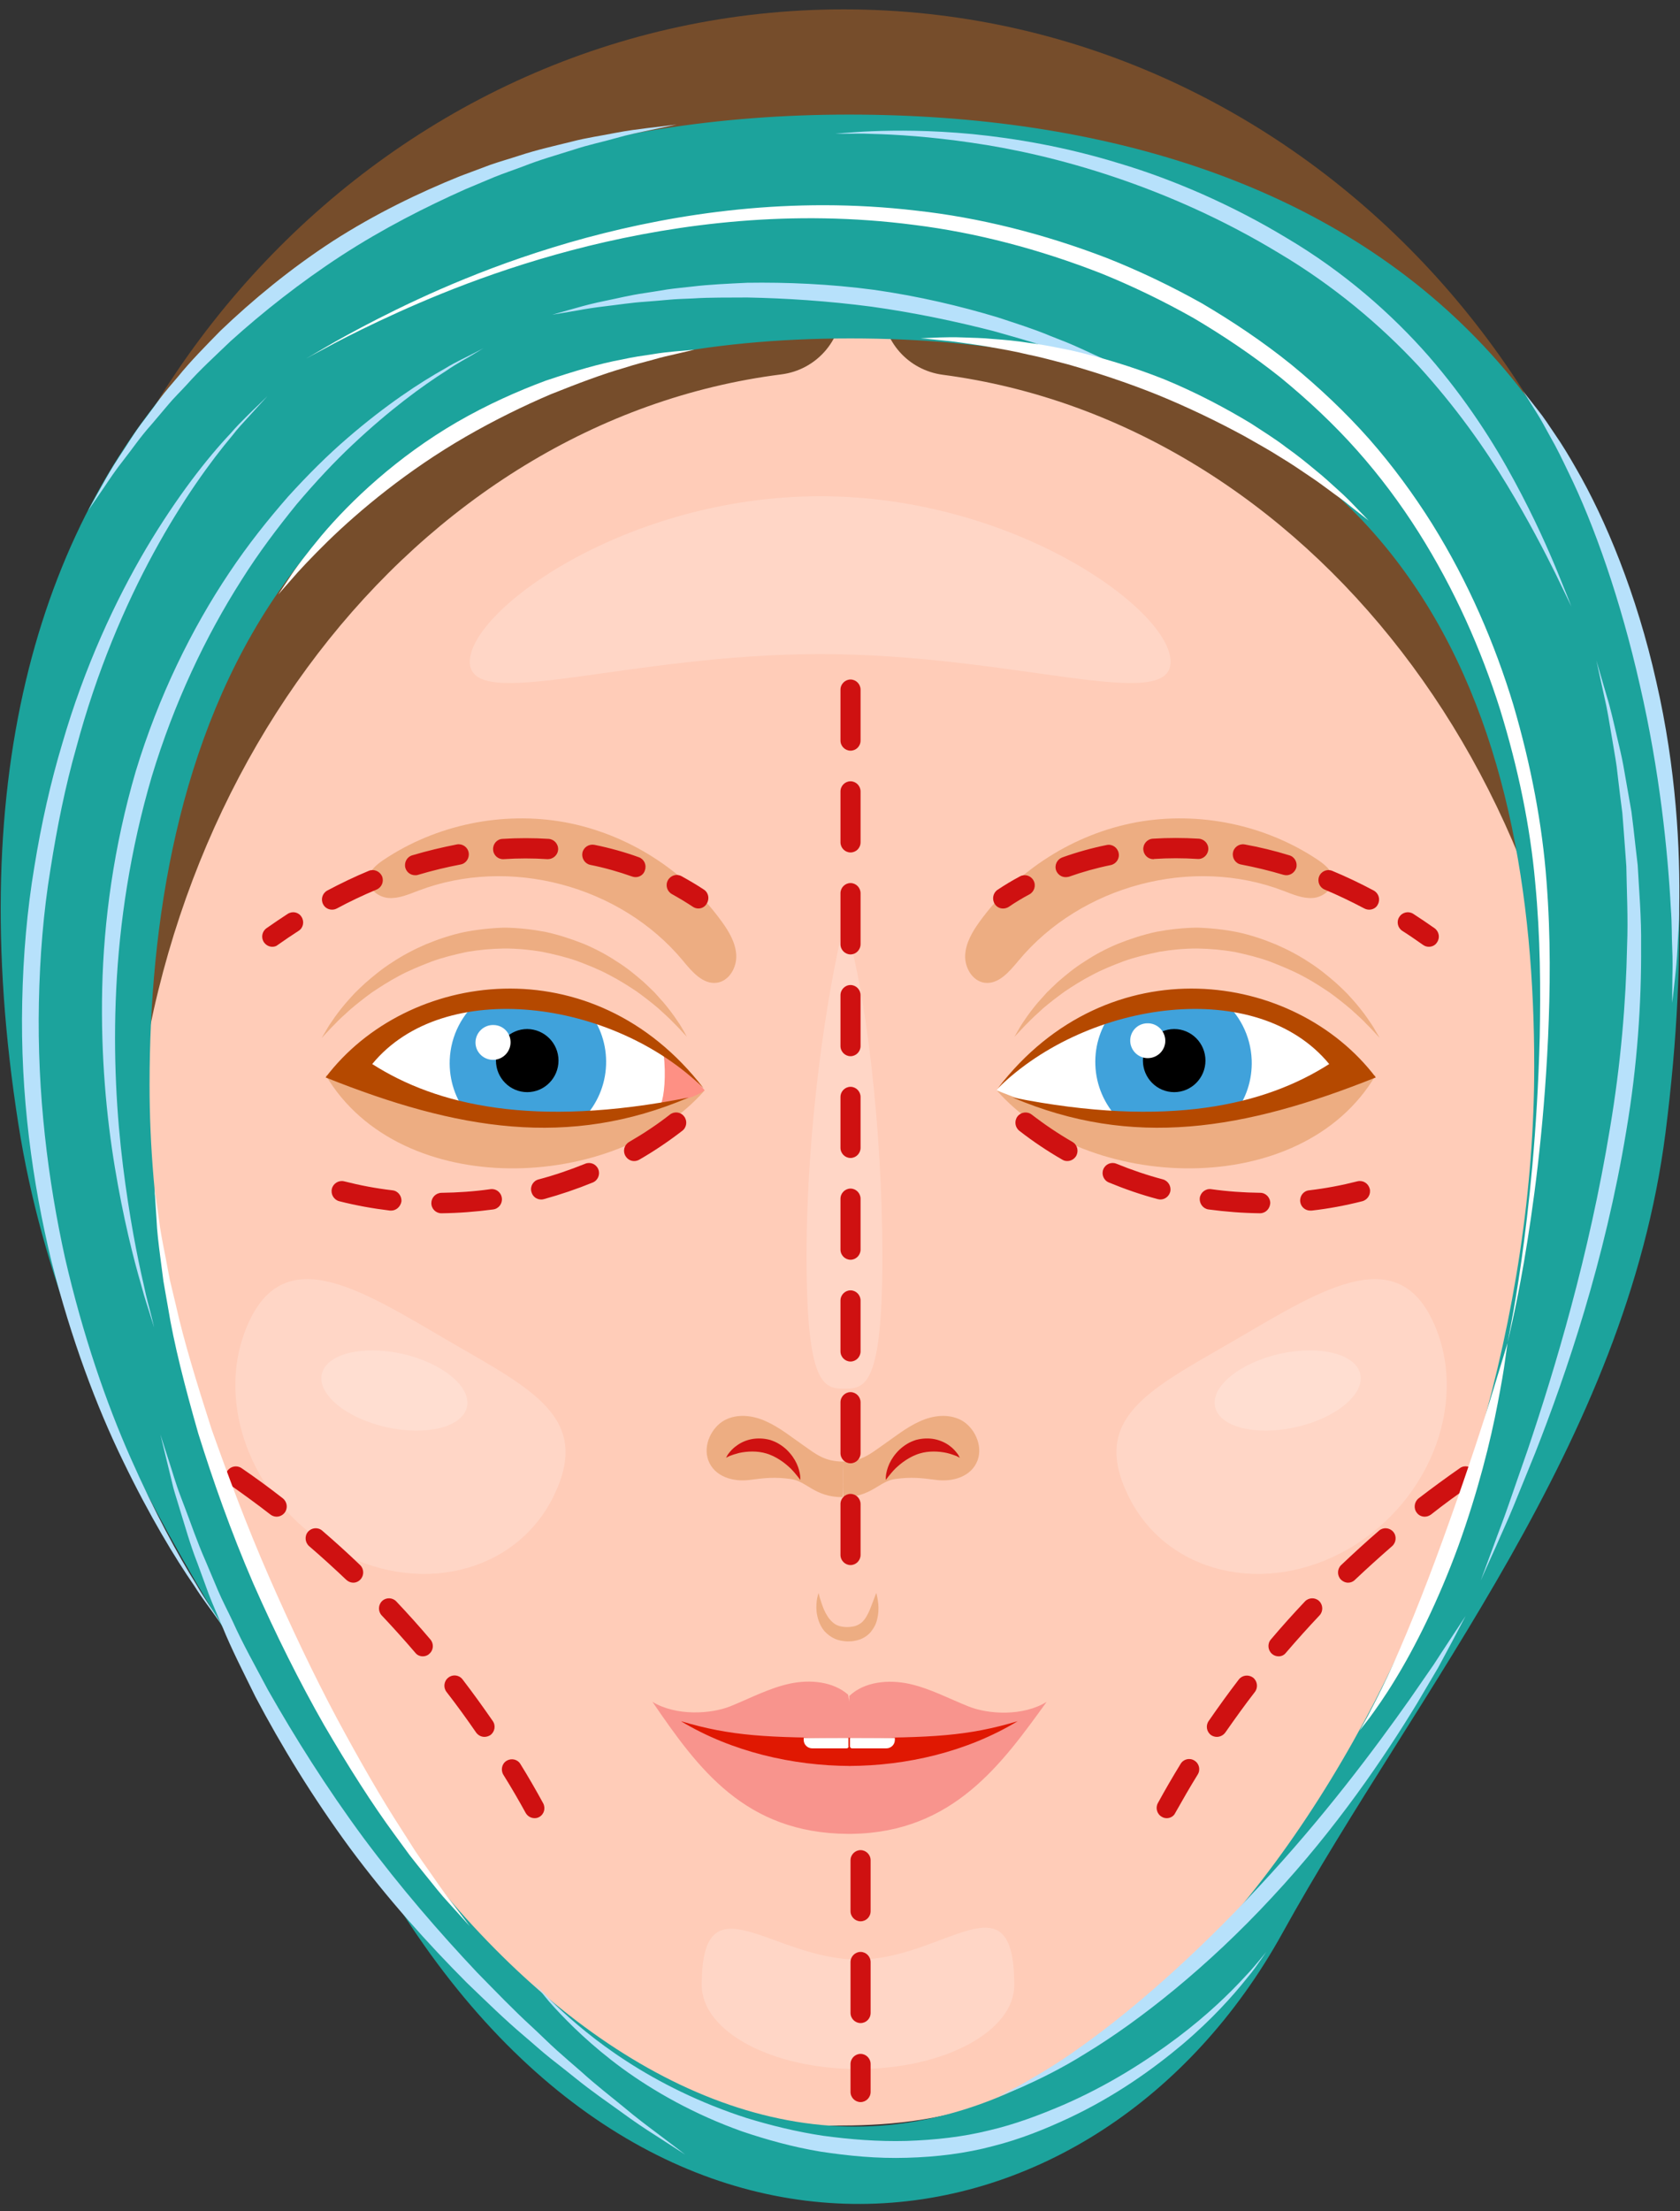<svg width="130" height="171" viewBox="0 0 130 171" fill="none" xmlns="http://www.w3.org/2000/svg">
<rect x="0" y="0" width="130" height="171" fill="#333333" stroke="none"/>
<g clip-path="url(#clip0_908_158533)">
<path d="M120.905 76.764C120.905 98.363 114.82 121.264 104.379 138.306C101.828 142.463 98.25 146.147 95.258 149.387C82.076 163.544 71.914 164.373 64.509 164.373C58.101 164.373 50.623 164.728 34.507 149.964C30.929 146.694 27.264 142.374 24.477 137.759C14.154 120.761 8.098 98.2 8.098 76.764C8.098 34.128 33.349 11.523 64.509 11.523C95.654 11.523 120.905 34.128 120.905 76.764Z" fill="#FFCCB8"/>
<path opacity="0.2" d="M42.851 115.673C39.918 121.694 32.278 123.514 25.782 119.756C19.301 115.984 16.427 108.04 19.36 102.018C22.292 95.997 28.26 99.947 34.756 103.72C41.238 107.477 45.783 109.652 42.851 115.673Z" fill="white"/>
<path opacity="0.2" d="M36.135 108.793C35.783 110.361 32.997 111.057 29.888 110.361C26.794 109.666 24.565 107.832 24.902 106.263C25.254 104.695 28.04 104 31.149 104.695C34.243 105.405 36.472 107.24 36.135 108.793Z" fill="white"/>
<path d="M74.949 131.96C73.424 131.354 71.972 130.57 70.374 130.215C68.761 129.86 66.899 130.037 65.74 131.132H65.726C65.696 131.102 65.74 131.383 65.711 131.354C65.711 131.443 65.711 131.517 65.711 131.591C65.682 131.413 65.667 131.236 65.623 131.043C64.45 130.022 62.661 129.86 61.092 130.2C59.479 130.555 58.027 131.339 56.517 131.946C55.007 132.552 52.323 132.715 50.49 131.605C54.01 136.754 57.646 141.769 65.623 141.813C65.652 141.813 65.667 141.813 65.696 141.813C65.726 141.813 65.74 141.813 65.77 141.813C65.814 141.813 65.858 141.813 65.916 141.813C73.791 141.695 77.559 136.339 80.99 131.605C79.143 132.744 76.46 132.567 74.949 131.96Z" fill="#F8948D"/>
<path d="M52.69 133.1C56.561 134.254 59.391 134.387 65.784 134.387V136.561C61.37 136.547 56.649 135.481 52.69 133.1Z" fill="#E01802"/>
<path d="M65.505 135.2H62.851C62.485 135.2 62.191 134.905 62.191 134.549V134.387H65.652V135.038C65.681 135.126 65.608 135.2 65.505 135.2Z" fill="white"/>
<path d="M78.747 133.1C74.876 134.254 72.119 134.387 65.711 134.387V136.561C70.139 136.547 74.802 135.481 78.747 133.1Z" fill="#E01802"/>
<path d="M65.931 135.2H68.585C68.951 135.2 69.245 134.905 69.245 134.549V134.387H65.769V135.038C65.769 135.126 65.843 135.2 65.931 135.2Z" fill="white"/>
<path d="M54.802 112.905C54.391 111.751 55.066 110.376 56.063 109.828C57.06 109.296 58.263 109.444 59.289 109.917C60.316 110.376 61.225 111.115 62.163 111.766C63.102 112.417 63.776 113.024 65.257 113.024C65.184 113.941 65.272 114.858 65.198 115.775C63.028 115.775 62.427 114.533 61.181 114.37C59.949 114.207 59.23 114.281 57.999 114.444C56.752 114.607 55.271 114.207 54.802 112.905Z" fill="#EDAD82"/>
<path d="M56.181 112.727C56.181 112.727 56.195 112.698 56.225 112.653C56.254 112.609 56.283 112.52 56.357 112.431C56.489 112.254 56.694 112.002 57.002 111.795C57.295 111.573 57.691 111.381 58.146 111.292C58.6 111.204 59.099 111.218 59.597 111.351C59.817 111.425 60.081 111.529 60.286 111.662C60.506 111.795 60.697 111.943 60.873 112.106C61.225 112.446 61.489 112.831 61.65 113.186C61.812 113.541 61.885 113.866 61.914 114.088C61.929 114.192 61.929 114.295 61.929 114.355C61.929 114.414 61.929 114.443 61.929 114.443C61.929 114.443 61.855 114.34 61.724 114.177C61.592 114.014 61.416 113.792 61.181 113.556C60.946 113.334 60.668 113.097 60.345 112.89C60.184 112.786 60.023 112.698 59.847 112.609C59.671 112.535 59.524 112.461 59.319 112.402C58.6 112.18 57.808 112.224 57.193 112.357C56.899 112.431 56.635 112.52 56.445 112.594C56.283 112.683 56.181 112.727 56.181 112.727Z" fill="#CF1111"/>
<path d="M63.336 123.188C63.336 123.188 63.38 123.321 63.438 123.557C63.512 123.794 63.614 124.12 63.761 124.475C63.922 124.83 64.142 125.214 64.45 125.466C64.743 125.732 65.139 125.821 65.579 125.821C65.638 125.821 65.858 125.806 65.931 125.791C66.019 125.776 66.107 125.762 66.195 125.732C66.371 125.673 66.532 125.584 66.679 125.466C66.811 125.347 66.943 125.185 67.046 125.007C67.148 124.83 67.236 124.652 67.31 124.475C67.456 124.12 67.573 123.779 67.662 123.557C67.749 123.321 67.808 123.188 67.808 123.188C67.808 123.188 67.852 123.321 67.896 123.572C67.94 123.824 67.999 124.179 67.969 124.622C67.955 124.844 67.911 125.096 67.838 125.362C67.764 125.628 67.618 125.895 67.412 126.161C67.207 126.427 66.899 126.634 66.576 126.768C66.415 126.827 66.239 126.871 66.049 126.901C65.843 126.93 65.799 126.916 65.579 126.93C65.257 126.916 64.919 126.871 64.597 126.723C64.289 126.59 64.01 126.368 63.79 126.131C63.38 125.628 63.248 125.081 63.189 124.637C63.145 124.193 63.189 123.824 63.233 123.587C63.292 123.335 63.336 123.188 63.336 123.188Z" fill="#EDAD82"/>
<path d="M75.653 112.905C76.064 111.751 75.389 110.376 74.392 109.828C73.395 109.296 72.193 109.444 71.166 109.917C70.14 110.376 69.231 111.115 68.292 111.766C67.354 112.417 66.679 113.024 65.198 113.024C65.272 113.941 65.184 114.858 65.257 115.775C67.427 115.775 68.028 114.533 69.275 114.37C70.507 114.207 71.225 114.281 72.457 114.444C73.703 114.607 75.184 114.207 75.653 112.905Z" fill="#EDAD82"/>
<path d="M74.275 112.727C74.275 112.727 74.261 112.698 74.231 112.653C74.202 112.609 74.173 112.52 74.1 112.431C73.968 112.254 73.762 112.002 73.469 111.795C73.176 111.573 72.765 111.381 72.325 111.292C71.871 111.204 71.372 111.218 70.874 111.351C70.654 111.425 70.39 111.529 70.184 111.662C69.964 111.795 69.774 111.943 69.598 112.106C69.246 112.446 68.982 112.831 68.821 113.186C68.659 113.541 68.586 113.866 68.557 114.088C68.542 114.192 68.542 114.295 68.542 114.355C68.542 114.414 68.542 114.443 68.542 114.443C68.542 114.443 68.615 114.34 68.747 114.177C68.879 114.014 69.055 113.792 69.29 113.556C69.525 113.334 69.803 113.097 70.126 112.89C70.287 112.786 70.448 112.698 70.624 112.609C70.8 112.535 70.947 112.461 71.152 112.402C71.871 112.18 72.662 112.224 73.264 112.357C73.572 112.431 73.821 112.52 74.011 112.594C74.173 112.683 74.275 112.727 74.275 112.727Z" fill="#CF1111"/>
<path opacity="0.2" d="M87.311 115.673C90.243 121.694 97.883 123.514 104.379 119.756C110.86 115.984 113.734 108.04 110.802 102.018C107.869 95.997 101.901 99.947 95.405 103.72C88.909 107.477 84.363 109.652 87.311 115.673Z" fill="white"/>
<path opacity="0.2" d="M94.027 108.793C94.379 110.361 97.165 111.057 100.273 110.361C103.367 109.666 105.596 107.832 105.259 106.263C104.907 104.695 102.121 104 99.012 104.695C95.904 105.405 93.675 107.24 94.027 108.793Z" fill="white"/>
<path opacity="0.2" d="M90.581 51.172C90.581 55.196 78.439 50.58 63.468 50.58C48.496 50.58 36.355 55.196 36.355 51.172C36.355 47.148 48.496 38.375 63.468 38.375C78.439 38.375 90.581 47.148 90.581 51.172Z" fill="white"/>
<path opacity="0.2" d="M78.483 153.501C78.483 157.081 73.072 159.995 66.385 159.995C59.699 159.995 54.303 157.081 54.303 153.501C54.303 145.039 59.714 151.533 66.4 151.533C73.087 151.533 78.483 144.846 78.483 153.501Z" fill="white"/>
<path opacity="0.2" d="M68.278 97.151C68.278 107.108 66.972 107.389 65.345 107.389C63.732 107.389 62.412 107.122 62.412 97.151C62.412 87.195 63.967 76.81 65.345 71.307C66.972 76.292 68.278 87.195 68.278 97.151Z" fill="white"/>
<path d="M25.21 83.154C30.988 92.918 47.646 92.193 54.538 84.308L25.21 83.154Z" fill="#EDAD82"/>
<path d="M51.444 81.366C48.643 79.783 45.901 78.23 42.528 77.668C37.337 77.401 32.513 77.505 27.366 82.49C28.363 83.792 29.932 83.526 31.501 84.724C31.677 84.739 31.868 84.783 32.059 84.857C36.692 86.618 40.959 86.958 46.62 86.337C49.494 86.026 52.177 85.301 54.538 84.31C53.526 83.274 52.676 82.061 51.444 81.366Z" fill="white"/>
<path d="M53.16 80.182C53.16 80.182 53.072 80.078 52.896 79.9C52.72 79.723 52.485 79.442 52.148 79.117C51.825 78.776 51.415 78.406 50.945 77.977C50.462 77.563 49.904 77.134 49.274 76.675C48.629 76.246 47.939 75.803 47.162 75.403C46.4 74.989 45.549 74.649 44.684 74.323C43.804 74.013 42.88 73.791 41.927 73.598C40.974 73.436 39.992 73.347 39.024 73.347C38.012 73.362 37.074 73.451 36.12 73.613C35.167 73.82 34.244 74.042 33.364 74.368C32.499 74.708 31.648 75.048 30.886 75.462C30.123 75.862 29.419 76.32 28.774 76.749C28.143 77.208 27.586 77.652 27.102 78.066C26.633 78.495 26.208 78.865 25.9 79.205C25.563 79.531 25.328 79.812 25.152 79.989C24.976 80.182 24.888 80.27 24.888 80.27C24.888 80.27 24.962 80.152 25.093 79.93C25.225 79.708 25.401 79.368 25.68 78.983C25.944 78.584 26.296 78.111 26.721 77.608C26.941 77.356 27.176 77.09 27.425 76.823C27.689 76.557 27.968 76.291 28.276 76.01C28.891 75.477 29.581 74.9 30.358 74.412C31.135 73.894 32 73.436 32.924 73.036C33.848 72.652 34.845 72.311 35.871 72.089C36.898 71.882 37.997 71.764 39.038 71.734C40.109 71.749 41.165 71.868 42.191 72.06C43.218 72.282 44.2 72.607 45.139 72.977C46.062 73.362 46.928 73.82 47.705 74.338C48.497 74.826 49.171 75.388 49.787 75.921C50.08 76.202 50.373 76.468 50.638 76.735C50.887 77.016 51.121 77.267 51.341 77.519C51.767 78.022 52.118 78.495 52.382 78.895C52.661 79.279 52.837 79.62 52.969 79.841C53.086 80.063 53.16 80.182 53.16 80.182Z" fill="#EDAD82"/>
<path d="M45.168 86.469C46.179 85.404 46.839 83.954 46.898 82.356C46.957 80.788 46.443 79.353 45.563 78.229C42.836 77.312 40.05 77.105 37.161 77.267C35.798 78.362 34.874 80.049 34.8 81.972C34.742 83.54 35.255 85.004 36.15 86.129C39.111 86.854 42.147 86.499 45.168 86.469Z" fill="#40A2DB"/>
<path d="M51.356 81.514C52.529 82.194 53.57 83.215 54.538 84.31C53.453 85.094 52.118 85.094 50.96 85.641C50.989 85.552 51.107 85.493 51.136 85.404C51.4 84.754 51.547 83.171 51.356 81.514Z" fill="#FE9084"/>
<path d="M54.435 84.146C47.441 77.297 34.361 75.522 28.803 82.282C33.759 85.448 41.252 87.268 53.291 84.871C44.024 88.821 35.402 87.401 25.196 83.318C31.486 75.019 45.886 73.036 54.435 84.146Z" fill="#B54900"/>
<path d="M43.217 82.015C43.217 83.361 42.132 84.456 40.798 84.456C39.464 84.456 38.378 83.361 38.378 82.015C38.378 80.669 39.464 79.574 40.798 79.574C42.132 79.589 43.217 80.669 43.217 82.015Z" fill="black"/>
<path d="M39.508 80.655C39.478 81.395 38.848 81.987 38.1 81.957C37.352 81.928 36.766 81.306 36.795 80.567C36.824 79.827 37.455 79.235 38.203 79.265C38.95 79.279 39.537 79.901 39.508 80.655Z" fill="white"/>
<path d="M55.476 75.995C56.415 75.862 57.016 74.826 56.972 73.865C56.928 72.918 56.415 72.045 55.858 71.276C52.969 67.281 48.526 64.471 43.701 63.583C38.877 62.71 33.73 63.775 29.654 66.512C29.14 66.867 28.583 67.311 28.525 67.933C28.451 68.731 29.272 69.382 30.064 69.441C30.856 69.501 31.619 69.16 32.367 68.879C39.405 66.187 47.998 68.465 52.837 74.279C53.541 75.137 54.391 76.143 55.476 75.995Z" fill="#EDAD82"/>
<path d="M21.075 73.214C20.826 73.214 20.591 73.096 20.43 72.874C20.181 72.519 20.269 72.031 20.621 71.779C21.163 71.395 21.721 71.025 22.263 70.67C22.63 70.433 23.114 70.537 23.334 70.906C23.568 71.276 23.466 71.764 23.099 71.986C22.571 72.327 22.043 72.682 21.501 73.066C21.383 73.17 21.237 73.214 21.075 73.214Z" fill="#CF1111"/>
<path d="M25.694 70.344C25.416 70.344 25.137 70.196 25.005 69.929C24.8 69.545 24.946 69.071 25.328 68.864C26.383 68.302 27.469 67.784 28.539 67.341C28.935 67.178 29.39 67.37 29.565 67.769C29.727 68.169 29.536 68.627 29.14 68.79C28.114 69.219 27.073 69.707 26.061 70.255C25.944 70.314 25.826 70.344 25.694 70.344ZM49.185 67.829C49.097 67.829 49.009 67.814 48.921 67.784C47.88 67.415 46.795 67.104 45.681 66.882C45.255 66.793 44.992 66.379 45.065 65.95C45.153 65.521 45.563 65.255 45.989 65.329C47.162 65.565 48.335 65.891 49.435 66.29C49.845 66.438 50.05 66.882 49.904 67.296C49.816 67.622 49.508 67.829 49.185 67.829ZM32.117 67.681C31.78 67.681 31.472 67.459 31.369 67.119C31.252 66.704 31.486 66.26 31.897 66.142C33.041 65.802 34.214 65.521 35.358 65.299C35.783 65.225 36.193 65.506 36.267 65.935C36.34 66.364 36.061 66.778 35.636 66.852C34.551 67.059 33.437 67.326 32.352 67.651C32.264 67.681 32.19 67.681 32.117 67.681ZM42.396 66.438C42.381 66.438 42.367 66.438 42.352 66.438C41.238 66.364 40.109 66.364 38.98 66.438C38.554 66.468 38.173 66.142 38.158 65.698C38.129 65.269 38.452 64.885 38.892 64.87C40.079 64.796 41.282 64.796 42.455 64.87C42.88 64.9 43.217 65.269 43.188 65.713C43.159 66.113 42.807 66.438 42.396 66.438Z" fill="#CF1111"/>
<path d="M54.039 70.254C53.892 70.254 53.745 70.21 53.614 70.121C53.1 69.781 52.558 69.455 52.001 69.145C51.619 68.937 51.473 68.464 51.678 68.079C51.883 67.695 52.352 67.547 52.734 67.754C53.32 68.079 53.907 68.42 54.464 68.79C54.831 69.026 54.919 69.514 54.684 69.884C54.537 70.136 54.288 70.254 54.039 70.254Z" fill="#CF1111"/>
<path d="M34.156 93.823C33.73 93.823 33.378 93.482 33.378 93.038C33.378 92.609 33.716 92.254 34.156 92.24C35.416 92.225 36.692 92.136 37.953 91.959C38.379 91.899 38.775 92.195 38.833 92.639C38.892 93.068 38.599 93.468 38.159 93.527C36.824 93.704 35.49 93.808 34.156 93.823ZM30.27 93.615C30.24 93.615 30.211 93.615 30.182 93.615C28.847 93.453 27.527 93.216 26.252 92.891C25.841 92.787 25.577 92.358 25.68 91.929C25.783 91.515 26.208 91.248 26.633 91.352C27.85 91.663 29.096 91.899 30.372 92.047C30.797 92.092 31.105 92.491 31.061 92.92C30.988 93.32 30.651 93.615 30.27 93.615ZM41.868 92.757C41.517 92.757 41.209 92.521 41.121 92.166C41.003 91.751 41.253 91.308 41.678 91.204C42.91 90.879 44.112 90.464 45.285 89.991C45.681 89.828 46.136 90.02 46.297 90.42C46.458 90.819 46.268 91.278 45.872 91.441C44.64 91.944 43.379 92.373 42.089 92.728C42.001 92.757 41.927 92.757 41.868 92.757ZM49.068 89.784C48.79 89.784 48.541 89.636 48.394 89.384C48.174 89 48.306 88.526 48.687 88.304C49.787 87.668 50.857 86.958 51.84 86.189C52.177 85.923 52.676 85.982 52.94 86.337C53.203 86.677 53.145 87.18 52.793 87.446C51.737 88.26 50.623 89.014 49.464 89.68C49.332 89.754 49.2 89.784 49.068 89.784Z" fill="#CF1111"/>
<path d="M41.37 140.599C41.091 140.599 40.827 140.451 40.681 140.2C40.138 139.209 39.552 138.203 38.95 137.241C38.73 136.871 38.833 136.383 39.2 136.161C39.566 135.939 40.05 136.043 40.27 136.413C40.886 137.404 41.472 138.425 42.03 139.445C42.235 139.83 42.103 140.303 41.722 140.51C41.619 140.57 41.502 140.599 41.37 140.599ZM37.484 134.312C37.235 134.312 37 134.194 36.839 133.972C36.106 132.906 35.343 131.856 34.551 130.835C34.287 130.495 34.346 129.992 34.698 129.726C35.035 129.46 35.534 129.519 35.798 129.874C36.604 130.924 37.381 132.004 38.129 133.084C38.379 133.439 38.291 133.927 37.939 134.179C37.792 134.268 37.645 134.312 37.484 134.312ZM32.718 128.084C32.498 128.084 32.278 127.995 32.132 127.803C31.296 126.826 30.416 125.85 29.536 124.918C29.243 124.607 29.258 124.104 29.566 123.808C29.874 123.512 30.372 123.527 30.665 123.838C31.56 124.785 32.454 125.776 33.305 126.782C33.584 127.107 33.554 127.61 33.217 127.891C33.085 128.025 32.894 128.084 32.718 128.084ZM27.337 122.388C27.146 122.388 26.956 122.314 26.794 122.166C25.856 121.279 24.903 120.406 23.92 119.563C23.598 119.281 23.554 118.778 23.832 118.453C24.111 118.128 24.609 118.083 24.932 118.364C25.929 119.222 26.912 120.11 27.865 121.027C28.173 121.323 28.187 121.826 27.894 122.137C27.747 122.299 27.542 122.388 27.337 122.388ZM21.398 117.284C21.237 117.284 21.061 117.225 20.929 117.122C19.917 116.337 18.861 115.568 17.805 114.828C17.453 114.577 17.366 114.089 17.6 113.734C17.849 113.379 18.333 113.29 18.685 113.527C19.77 114.266 20.841 115.05 21.882 115.864C22.219 116.13 22.293 116.619 22.029 116.974C21.867 117.181 21.633 117.284 21.398 117.284Z" fill="#CF1111"/>
<path d="M65.814 121.027C65.389 121.027 65.037 120.672 65.037 120.243V116.308C65.037 115.879 65.389 115.524 65.814 115.524C66.24 115.524 66.591 115.879 66.591 116.308V120.243C66.591 120.672 66.24 121.027 65.814 121.027ZM65.814 113.157C65.389 113.157 65.037 112.802 65.037 112.373V108.438C65.037 108.009 65.389 107.654 65.814 107.654C66.24 107.654 66.591 108.009 66.591 108.438V112.373C66.591 112.802 66.24 113.157 65.814 113.157ZM65.814 105.287C65.389 105.287 65.037 104.932 65.037 104.503V100.567C65.037 100.138 65.389 99.783 65.814 99.783C66.24 99.783 66.591 100.138 66.591 100.567V104.503C66.591 104.932 66.24 105.287 65.814 105.287ZM65.814 97.416C65.389 97.416 65.037 97.061 65.037 96.632V92.697C65.037 92.268 65.389 91.913 65.814 91.913C66.24 91.913 66.591 92.268 66.591 92.697V96.632C66.591 97.061 66.24 97.416 65.814 97.416ZM65.814 89.546C65.389 89.546 65.037 89.191 65.037 88.762V84.827C65.037 84.398 65.389 84.043 65.814 84.043C66.24 84.043 66.591 84.398 66.591 84.827V88.762C66.591 89.191 66.24 89.546 65.814 89.546ZM65.814 81.676C65.389 81.676 65.037 81.321 65.037 80.892V76.957C65.037 76.528 65.389 76.172 65.814 76.172C66.24 76.172 66.591 76.528 66.591 76.957V80.892C66.591 81.321 66.24 81.676 65.814 81.676ZM65.814 73.805C65.389 73.805 65.037 73.451 65.037 73.022V69.072C65.037 68.642 65.389 68.287 65.814 68.287C66.24 68.287 66.591 68.642 66.591 69.072V73.007C66.591 73.451 66.24 73.805 65.814 73.805ZM65.814 65.921C65.389 65.921 65.037 65.565 65.037 65.136V61.201C65.037 60.772 65.389 60.417 65.814 60.417C66.24 60.417 66.591 60.772 66.591 61.201V65.136C66.591 65.58 66.24 65.921 65.814 65.921ZM65.814 58.05C65.389 58.05 65.037 57.695 65.037 57.266V53.331C65.037 52.902 65.389 52.547 65.814 52.547C66.24 52.547 66.591 52.902 66.591 53.331V57.266C66.591 57.71 66.24 58.05 65.814 58.05Z" fill="#CF1111"/>
<path d="M66.592 162.554C66.166 162.554 65.814 162.199 65.814 161.77V159.61C65.814 159.181 66.166 158.826 66.592 158.826C67.017 158.826 67.369 159.181 67.369 159.61V161.77C67.369 162.199 67.017 162.554 66.592 162.554ZM66.592 156.444C66.166 156.444 65.814 156.089 65.814 155.66V151.725C65.814 151.296 66.166 150.941 66.592 150.941C67.017 150.941 67.369 151.296 67.369 151.725V155.66C67.369 156.104 67.017 156.444 66.592 156.444ZM66.592 148.574C66.166 148.574 65.814 148.219 65.814 147.79V143.854C65.814 143.425 66.166 143.07 66.592 143.07C67.017 143.07 67.369 143.425 67.369 143.854V147.79C67.369 148.233 67.017 148.574 66.592 148.574Z" fill="#CF1111"/>
<path d="M106.447 83.154C100.67 92.918 84.012 92.193 77.12 84.308L106.447 83.154Z" fill="#EDAD82"/>
<path d="M80.214 81.366C83.015 79.783 85.757 78.23 89.13 77.668C94.32 77.401 99.145 77.505 104.292 82.49C103.295 83.792 101.726 83.526 100.157 84.724C99.981 84.739 99.79 84.783 99.599 84.857C94.966 86.618 90.699 86.958 85.038 86.337C82.164 86.026 79.481 85.301 77.12 84.31C78.117 83.274 78.982 82.061 80.214 81.366Z" fill="white"/>
<path d="M78.498 80.182C78.498 80.182 78.586 80.078 78.762 79.9C78.938 79.723 79.173 79.442 79.51 79.117C79.832 78.776 80.243 78.406 80.712 77.977C81.196 77.563 81.753 77.134 82.384 76.675C83.029 76.246 83.718 75.803 84.496 75.403C85.258 74.989 86.108 74.649 86.974 74.323C87.853 74.013 88.777 73.791 89.73 73.598C90.683 73.436 91.666 73.347 92.634 73.347C93.645 73.362 94.584 73.451 95.537 73.613C96.49 73.82 97.414 74.042 98.294 74.368C99.159 74.708 100.01 75.048 100.772 75.462C101.549 75.862 102.238 76.32 102.884 76.749C103.514 77.208 104.071 77.652 104.555 78.066C105.024 78.495 105.45 78.865 105.758 79.205C106.095 79.531 106.33 79.812 106.506 79.989C106.681 80.182 106.769 80.27 106.769 80.27C106.769 80.27 106.696 80.152 106.564 79.93C106.432 79.708 106.256 79.368 105.978 78.983C105.714 78.584 105.362 78.111 104.937 77.608C104.717 77.356 104.482 77.09 104.233 76.823C103.969 76.557 103.69 76.291 103.382 76.01C102.766 75.477 102.077 74.9 101.3 74.412C100.523 73.894 99.658 73.436 98.734 73.036C97.81 72.652 96.813 72.311 95.786 72.089C94.76 71.882 93.66 71.764 92.619 71.734C91.549 71.749 90.493 71.868 89.466 72.06C88.44 72.282 87.457 72.607 86.519 72.977C85.595 73.362 84.73 73.82 83.953 74.338C83.161 74.826 82.487 75.388 81.871 75.921C81.577 76.202 81.284 76.468 81.02 76.735C80.771 77.016 80.536 77.267 80.316 77.519C79.891 78.022 79.539 78.495 79.275 78.895C78.997 79.279 78.821 79.62 78.689 79.841C78.557 80.063 78.498 80.182 78.498 80.182Z" fill="#EDAD82"/>
<path d="M86.49 86.469C85.478 85.404 84.818 83.954 84.759 82.356C84.701 80.788 85.214 79.353 86.094 78.229C88.821 77.312 91.607 77.105 94.496 77.267C95.86 78.362 96.784 80.049 96.857 81.972C96.915 83.54 96.402 85.004 95.508 86.129C92.546 86.854 89.51 86.499 86.49 86.469Z" fill="#40A2DB"/>
<path d="M77.223 84.146C84.217 77.297 97.297 75.522 102.855 82.282C97.898 85.448 90.405 87.268 78.366 84.871C87.634 88.821 96.256 87.401 106.462 83.318C100.171 75.019 85.757 73.036 77.223 84.146Z" fill="#B54900"/>
<path d="M88.44 82.015C88.44 83.361 89.525 84.456 90.86 84.456C92.194 84.456 93.279 83.361 93.279 82.015C93.279 80.669 92.194 79.574 90.86 79.574C89.511 79.589 88.44 80.669 88.44 82.015Z" fill="black"/>
<path d="M87.458 80.522C87.487 81.262 88.118 81.854 88.866 81.824C89.614 81.795 90.2 81.174 90.171 80.434C90.141 79.694 89.511 79.102 88.763 79.132C88.015 79.147 87.429 79.768 87.458 80.522Z" fill="white"/>
<path d="M76.181 75.995C75.243 75.862 74.642 74.826 74.686 73.865C74.73 72.918 75.243 72.045 75.8 71.276C78.689 67.281 83.132 64.471 87.956 63.583C92.781 62.71 97.928 63.775 102.004 66.512C102.517 66.867 103.075 67.311 103.133 67.933C103.207 68.731 102.385 69.382 101.594 69.441C100.802 69.501 100.039 69.16 99.291 68.879C92.253 66.187 83.66 68.465 78.821 74.279C78.103 75.137 77.267 76.143 76.181 75.995Z" fill="#EDAD82"/>
<path d="M110.568 73.214C110.406 73.214 110.26 73.17 110.113 73.066C109.585 72.697 109.057 72.327 108.515 71.986C108.148 71.75 108.045 71.261 108.28 70.906C108.515 70.537 108.999 70.433 109.365 70.67C109.908 71.025 110.465 71.395 111.007 71.779C111.359 72.031 111.447 72.519 111.198 72.874C111.066 73.096 110.817 73.214 110.568 73.214Z" fill="#CF1111"/>
<path d="M105.949 70.345C105.831 70.345 105.699 70.315 105.582 70.256C104.57 69.723 103.529 69.22 102.503 68.791C102.107 68.629 101.916 68.17 102.077 67.771C102.239 67.371 102.693 67.179 103.089 67.342C104.16 67.785 105.245 68.303 106.301 68.865C106.682 69.073 106.828 69.546 106.623 69.93C106.506 70.197 106.227 70.345 105.949 70.345ZM82.457 67.83C82.135 67.83 81.842 67.623 81.724 67.312C81.578 66.898 81.798 66.454 82.194 66.306C83.308 65.907 84.466 65.581 85.639 65.344C86.065 65.256 86.475 65.537 86.563 65.966C86.651 66.395 86.373 66.809 85.948 66.898C84.848 67.12 83.748 67.43 82.707 67.8C82.633 67.815 82.546 67.83 82.457 67.83ZM99.541 67.682C99.467 67.682 99.394 67.667 99.321 67.652C98.236 67.327 97.121 67.061 96.036 66.853C95.611 66.779 95.332 66.365 95.406 65.936C95.479 65.507 95.889 65.226 96.315 65.3C97.458 65.507 98.632 65.788 99.775 66.143C100.186 66.262 100.42 66.706 100.303 67.12C100.186 67.46 99.878 67.682 99.541 67.682ZM89.247 66.439C88.836 66.439 88.499 66.114 88.47 65.7C88.44 65.27 88.763 64.886 89.203 64.856C90.376 64.782 91.578 64.782 92.766 64.856C93.191 64.886 93.529 65.256 93.499 65.685C93.47 66.114 93.103 66.454 92.678 66.424C91.549 66.35 90.42 66.35 89.305 66.424C89.276 66.439 89.261 66.439 89.247 66.439Z" fill="#CF1111"/>
<path d="M77.618 70.257C77.369 70.257 77.12 70.138 76.973 69.902C76.739 69.532 76.841 69.044 77.193 68.807C77.75 68.437 78.337 68.082 78.923 67.772C79.305 67.564 79.774 67.712 79.979 68.097C80.184 68.482 80.038 68.955 79.656 69.162C79.099 69.458 78.557 69.784 78.043 70.138C77.912 70.213 77.765 70.257 77.618 70.257Z" fill="#CF1111"/>
<path d="M97.502 93.822C97.488 93.822 97.488 93.822 97.502 93.822C96.168 93.807 94.834 93.704 93.514 93.526C93.088 93.467 92.795 93.067 92.839 92.638C92.898 92.21 93.294 91.899 93.719 91.958C94.98 92.135 96.256 92.224 97.517 92.239C97.942 92.239 98.294 92.594 98.294 93.038C98.265 93.482 97.927 93.822 97.502 93.822ZM101.388 93.615C100.992 93.615 100.655 93.319 100.611 92.92C100.567 92.49 100.86 92.091 101.3 92.047C102.561 91.899 103.822 91.662 105.039 91.351C105.465 91.248 105.875 91.499 105.992 91.928C106.095 92.343 105.846 92.772 105.421 92.89C104.145 93.215 102.81 93.467 101.491 93.615C101.447 93.615 101.417 93.615 101.388 93.615ZM89.789 92.757C89.716 92.757 89.657 92.742 89.584 92.727C88.293 92.387 87.018 91.943 85.801 91.44C85.405 91.277 85.214 90.819 85.376 90.419C85.537 90.02 85.991 89.828 86.387 89.99C87.546 90.464 88.763 90.878 89.995 91.204C90.405 91.322 90.654 91.751 90.552 92.165C90.449 92.535 90.126 92.757 89.789 92.757ZM82.589 89.783C82.457 89.783 82.325 89.754 82.208 89.68C81.05 89.014 79.921 88.26 78.879 87.446C78.542 87.18 78.469 86.691 78.733 86.336C78.997 85.996 79.481 85.922 79.833 86.188C80.83 86.958 81.885 87.668 82.985 88.304C83.367 88.526 83.484 88.999 83.279 89.384C83.117 89.65 82.853 89.783 82.589 89.783Z" fill="#CF1111"/>
<path d="M90.287 140.6C90.156 140.6 90.024 140.57 89.906 140.496C89.525 140.289 89.393 139.801 89.598 139.431C90.156 138.41 90.742 137.404 91.358 136.398C91.578 136.029 92.062 135.91 92.428 136.147C92.795 136.369 92.912 136.857 92.678 137.227C92.076 138.203 91.505 139.194 90.947 140.186C90.83 140.452 90.551 140.6 90.287 140.6ZM94.159 134.313C94.012 134.313 93.851 134.268 93.719 134.179C93.367 133.928 93.279 133.44 93.528 133.085C94.276 132.005 95.053 130.925 95.86 129.874C96.124 129.534 96.608 129.475 96.959 129.726C97.297 129.993 97.37 130.481 97.106 130.836C96.314 131.857 95.552 132.922 94.819 133.972C94.657 134.194 94.408 134.313 94.159 134.313ZM98.939 128.084C98.763 128.084 98.572 128.025 98.426 127.892C98.103 127.611 98.059 127.108 98.338 126.783C99.188 125.777 100.083 124.785 100.977 123.839C101.271 123.528 101.769 123.513 102.077 123.809C102.385 124.105 102.4 124.608 102.106 124.918C101.227 125.85 100.347 126.827 99.511 127.803C99.364 127.996 99.159 128.084 98.939 128.084ZM104.321 122.389C104.115 122.389 103.91 122.3 103.749 122.137C103.455 121.827 103.47 121.324 103.778 121.028C104.731 120.125 105.714 119.223 106.711 118.365C107.033 118.084 107.532 118.128 107.81 118.454C108.089 118.779 108.045 119.282 107.723 119.563C106.755 120.406 105.787 121.279 104.848 122.167C104.702 122.315 104.511 122.389 104.321 122.389ZM110.245 117.285C110.01 117.285 109.775 117.181 109.629 116.974C109.365 116.634 109.438 116.131 109.775 115.865C110.817 115.066 111.887 114.282 112.972 113.527C113.324 113.276 113.808 113.379 114.057 113.734C114.306 114.089 114.204 114.578 113.852 114.829C112.796 115.554 111.74 116.323 110.729 117.122C110.582 117.226 110.421 117.285 110.245 117.285Z" fill="#CF1111"/>
<path d="M65.286 0.725C30.314 0.725 1.954 30.564 1.954 67.371C1.954 79.324 4.96 90.538 10.195 100.228C10.092 98.556 10.019 96.884 10.019 95.183C10.019 60.817 32.102 32.546 60.462 28.951C63.131 28.611 65.154 26.362 65.154 23.655V20.149H68.278V23.685C68.278 26.392 70.286 28.626 72.955 28.981C101.007 32.679 122.841 60.536 123.149 94.488C126.653 86.203 128.618 77.031 128.618 67.385C128.618 30.564 100.259 0.725 65.286 0.725Z" fill="#764D2B"/>
<path d="M65.682 8.861C25.592 8.861 -7.137 32.472 1.426 86.958C5.063 110.11 19.169 128.395 30.313 146.606C51.062 180.499 84.979 175.262 99.232 149.491C109.702 130.57 125.817 111.619 128.882 87.564C136.155 30.372 105.171 8.861 65.682 8.861ZM66.195 164.448C38.188 164.448 11.573 121.723 11.573 83.895C11.573 59.101 20.152 26.17 65.799 26.17C110.406 26.17 118.72 56.601 118.72 82.446C118.735 120.273 94.203 164.448 66.195 164.448Z" fill="#1CA39C"/>
<path d="M11.749 60.032C10.078 65.713 9.242 71.35 8.993 76.498C8.743 81.646 9.037 86.306 9.521 90.197C10.005 94.073 10.62 97.194 11.119 99.339C11.339 100.419 11.588 101.233 11.72 101.795C11.852 102.357 11.925 102.653 11.925 102.653C11.925 102.653 11.838 102.357 11.662 101.81C11.5 101.263 11.207 100.449 10.928 99.384C10.312 97.268 9.535 94.176 8.89 90.286C8.245 86.395 7.79 81.69 7.908 76.453C8.025 71.216 8.802 65.462 10.503 59.648C12.263 53.849 14.829 48.626 17.747 44.277C19.199 42.102 20.753 40.164 22.278 38.419C23.832 36.703 25.372 35.179 26.868 33.892C29.844 31.318 32.513 29.572 34.419 28.507C35.358 27.93 36.135 27.604 36.648 27.323C37.161 27.057 37.425 26.924 37.425 26.924C37.425 26.924 37.161 27.072 36.678 27.368C36.194 27.678 35.431 28.048 34.537 28.669C32.689 29.838 30.138 31.702 27.308 34.365C25.885 35.697 24.433 37.25 22.953 38.996C21.515 40.771 20.034 42.709 18.671 44.883C15.899 49.233 13.465 54.366 11.749 60.032Z" fill="#B7E1FB"/>
<path d="M99.907 28.182C102.092 29.972 104.13 31.895 105.963 33.966C107.781 36.038 109.394 38.242 110.817 40.505C113.647 45.047 115.685 49.825 117.107 54.515C118.486 59.219 119.351 63.82 119.673 68.17C120.011 72.519 119.952 76.558 119.791 80.241C119.453 87.609 118.618 93.526 117.928 97.58C117.577 99.606 117.254 101.175 117.019 102.225C116.785 103.275 116.653 103.837 116.653 103.837C116.653 103.837 116.755 103.275 116.961 102.21C117.166 101.145 117.43 99.577 117.723 97.535C118.295 93.467 118.955 87.549 119.146 80.197C119.219 76.528 119.204 72.504 118.794 68.229C118.412 63.953 117.489 59.426 116.066 54.826C114.615 50.24 112.562 45.58 109.776 41.171C108.382 38.967 106.799 36.836 105.01 34.825C103.221 32.812 101.227 30.948 99.1 29.203C96.945 27.487 94.672 25.963 92.37 24.602C90.038 23.285 87.648 22.131 85.243 21.155C80.404 19.261 75.521 17.989 70.77 17.397C61.268 16.155 52.544 17.309 45.52 19.025C38.452 20.77 32.997 23.108 29.316 24.839C27.469 25.712 26.061 26.436 25.123 26.954C24.169 27.457 23.671 27.738 23.671 27.738C23.671 27.738 24.155 27.457 25.093 26.91C26.017 26.362 27.41 25.593 29.228 24.661C32.865 22.812 38.276 20.312 45.358 18.389C52.411 16.495 61.21 15.149 70.902 16.288C75.741 16.82 80.742 18.063 85.698 19.971C88.161 20.948 90.61 22.117 93.015 23.463C95.376 24.854 97.707 26.407 99.907 28.182Z" fill="white"/>
<path d="M3.01 77.503C2.863 84.575 3.714 91.306 5.033 97.283C6.412 103.259 8.23 108.511 10.107 112.742C11.984 116.988 13.802 120.302 15.181 122.506C15.826 123.63 16.427 124.459 16.779 125.036C17.145 125.613 17.351 125.909 17.351 125.909C17.351 125.909 17.145 125.613 16.735 125.065C16.354 124.503 15.709 123.704 15.019 122.61C13.538 120.465 11.573 117.225 9.535 113.009C7.482 108.807 5.503 103.555 3.978 97.519C2.511 91.484 1.558 84.649 1.719 77.459C1.793 73.864 2.101 70.358 2.658 67.029C3.2 63.686 3.919 60.491 4.813 57.517C6.544 51.54 8.934 46.437 11.309 42.413C13.7 38.389 16.06 35.4 17.849 33.507C18.275 33.004 18.685 32.604 19.037 32.249C19.389 31.894 19.697 31.598 19.946 31.362C20.43 30.888 20.694 30.637 20.694 30.637C20.694 30.637 20.445 30.903 19.99 31.406C19.756 31.657 19.477 31.968 19.14 32.338C18.802 32.708 18.407 33.122 18.011 33.64C16.339 35.622 14.11 38.67 11.896 42.738C9.682 46.806 7.482 51.91 5.899 57.828C5.063 60.772 4.418 63.938 3.904 67.222C3.362 70.521 3.083 73.968 3.01 77.503Z" fill="#B7E1FB"/>
<path d="M25.738 18.655C29.052 16.525 32.44 14.897 35.592 13.625C36.384 13.329 37.161 13.033 37.924 12.752C38.686 12.486 39.434 12.279 40.153 12.042C41.59 11.569 42.953 11.273 44.2 10.962C45.431 10.637 46.59 10.489 47.587 10.282C48.584 10.089 49.449 9.986 50.153 9.897C51.561 9.734 52.353 9.631 52.353 9.631C52.353 9.631 51.576 9.794 50.182 10.089C49.493 10.237 48.628 10.4 47.66 10.681C46.693 10.962 45.563 11.184 44.361 11.584C43.159 11.968 41.81 12.338 40.431 12.886C39.727 13.152 39.009 13.389 38.276 13.684C37.542 13.995 36.795 14.306 36.017 14.631C32.968 15.992 29.683 17.649 26.442 19.75C23.216 21.851 20.327 24.144 17.849 26.377C16.647 27.531 15.459 28.611 14.477 29.721C13.978 30.268 13.45 30.771 13.01 31.304C12.556 31.836 12.13 32.339 11.72 32.828C10.855 33.789 10.21 34.751 9.579 35.55C8.948 36.348 8.465 37.073 8.069 37.665C7.262 38.849 6.808 39.499 6.808 39.499C6.808 39.499 7.189 38.804 7.893 37.547C8.245 36.911 8.67 36.156 9.242 35.298C9.814 34.455 10.4 33.434 11.192 32.428C11.573 31.91 11.984 31.378 12.394 30.801C12.805 30.239 13.304 29.691 13.787 29.114C14.741 27.931 15.884 26.777 17.072 25.564C19.536 23.212 22.439 20.8 25.738 18.655Z" fill="#B7E1FB"/>
<path d="M67.632 22.413C71.078 22.901 74.319 23.67 77.207 24.543C78.644 25.017 80.008 25.446 81.24 25.963C81.856 26.215 82.472 26.437 83.044 26.688C83.615 26.94 84.158 27.191 84.671 27.428C85.712 27.887 86.621 28.39 87.413 28.804C88.22 29.218 88.894 29.603 89.437 29.943C90.522 30.594 91.123 30.964 91.123 30.964C91.123 30.964 90.478 30.668 89.334 30.135C88.762 29.854 88.059 29.529 87.237 29.188C86.402 28.848 85.478 28.419 84.422 28.049C83.894 27.857 83.337 27.65 82.765 27.428C82.193 27.221 81.577 27.029 80.947 26.821C79.7 26.378 78.337 26.023 76.9 25.608C74.025 24.869 70.829 24.188 67.442 23.715C64.054 23.271 60.799 23.064 57.837 23.005C56.356 23.019 54.948 22.99 53.628 23.079C52.969 23.108 52.323 23.123 51.722 23.182C51.106 23.241 50.52 23.286 49.963 23.33C48.834 23.404 47.836 23.567 46.942 23.67C46.047 23.774 45.285 23.892 44.669 24.011C43.423 24.218 42.733 24.336 42.733 24.336C42.733 24.336 43.408 24.144 44.625 23.803C45.241 23.626 45.989 23.434 46.868 23.256C47.748 23.079 48.745 22.827 49.875 22.664C50.432 22.576 51.033 22.487 51.634 22.383C52.25 22.294 52.895 22.235 53.555 22.161C54.889 21.999 56.312 21.939 57.822 21.866C60.858 21.821 64.186 21.954 67.632 22.413Z" fill="#B7E1FB"/>
<path d="M99.613 18.433C103.983 21.021 107.678 24.261 110.567 27.56C113.456 30.889 115.597 34.247 117.166 37.161C118.749 40.076 119.82 42.532 120.524 44.233C121.227 45.949 121.594 46.896 121.594 46.896C121.594 46.896 121.154 45.979 120.348 44.322C119.526 42.665 118.309 40.298 116.608 37.487C114.907 34.676 112.664 31.481 109.761 28.3C106.828 25.149 103.206 22.087 98.939 19.557C90.434 14.409 81.621 11.953 75.184 11.036C71.958 10.562 69.318 10.399 67.485 10.355C66.576 10.311 65.858 10.34 65.374 10.34C64.89 10.34 64.641 10.34 64.641 10.34C64.641 10.34 64.89 10.325 65.374 10.281C65.858 10.252 66.562 10.178 67.485 10.148C69.318 10.074 71.987 10.059 75.257 10.37C78.527 10.695 82.428 11.346 86.607 12.633C88.704 13.255 90.859 14.054 93.044 15.015C95.243 15.992 97.443 17.116 99.613 18.433Z" fill="#B7E1FB"/>
<path d="M125.847 87.43C124.19 97.475 121.213 106.204 118.793 112.358C118.163 113.896 117.606 115.272 117.107 116.5C116.609 117.713 116.125 118.734 115.758 119.592C114.996 121.279 114.585 122.211 114.585 122.211C114.585 122.211 114.937 121.249 115.582 119.518C115.89 118.645 116.315 117.595 116.741 116.352C117.166 115.11 117.664 113.704 118.207 112.136C120.318 105.878 122.958 97.12 124.586 87.223C125.421 82.267 125.817 77.504 125.905 73.154C125.993 70.98 125.876 68.909 125.847 66.985C125.773 66.024 125.715 65.092 125.641 64.189C125.612 63.745 125.568 63.302 125.539 62.873C125.48 62.444 125.436 62.029 125.377 61.615C125.275 60.801 125.187 60.017 125.099 59.278C124.996 58.538 124.864 57.858 124.761 57.207C124.542 55.92 124.366 54.795 124.146 53.893C123.75 52.088 123.53 51.082 123.53 51.082C123.53 51.082 123.823 52.073 124.336 53.849C124.615 54.736 124.864 55.846 125.157 57.118C125.304 57.754 125.48 58.449 125.612 59.174C125.744 59.914 125.876 60.698 126.023 61.512C126.096 61.926 126.169 62.34 126.243 62.769C126.301 63.198 126.345 63.642 126.404 64.086C126.506 64.988 126.609 65.935 126.726 66.897C126.829 68.849 127.02 70.935 126.99 73.14C127.02 77.563 126.697 82.415 125.847 87.43Z" fill="#B7E1FB"/>
<path d="M28.129 142.124C31.017 146 34.038 149.476 36.912 152.524C38.378 154.018 39.757 155.453 41.135 156.711C41.824 157.347 42.455 157.983 43.1 158.56C43.745 159.137 44.376 159.684 44.977 160.202C46.15 161.267 47.294 162.14 48.262 162.939C49.23 163.752 50.095 164.403 50.813 164.936C52.236 166.001 53.013 166.608 53.013 166.608C53.013 166.608 52.191 166.075 50.696 165.113C49.948 164.64 49.039 164.034 48.012 163.279C46.986 162.539 45.798 161.726 44.552 160.72C43.921 160.217 43.276 159.699 42.587 159.166C41.898 158.619 41.238 158.012 40.519 157.406C39.082 156.193 37.645 154.787 36.12 153.323C33.129 150.32 30.006 146.858 27.087 142.923C24.184 138.973 21.75 134.979 19.77 131.221C18.832 129.313 17.908 127.522 17.204 125.777C16.838 124.904 16.456 124.076 16.148 123.262C15.841 122.433 15.562 121.649 15.283 120.895C14.697 119.401 14.315 117.995 13.934 116.782C13.758 116.176 13.568 115.613 13.421 115.081C13.289 114.548 13.172 114.075 13.069 113.631C12.644 111.9 12.409 110.924 12.409 110.924C12.409 110.924 12.717 111.871 13.26 113.572C13.392 114.001 13.538 114.474 13.714 114.992C13.89 115.51 14.11 116.057 14.33 116.649C14.785 117.833 15.239 119.194 15.884 120.658C16.192 121.398 16.515 122.152 16.852 122.951C17.189 123.75 17.615 124.549 18.011 125.392C18.773 127.093 19.756 128.839 20.738 130.688C22.806 134.328 25.255 138.233 28.129 142.124Z" fill="#B7E1FB"/>
<path d="M70.154 165.558C72.369 165.484 74.51 165.247 76.533 164.744C78.571 164.271 80.463 163.546 82.237 162.791C85.786 161.253 88.748 159.344 91.109 157.569C93.469 155.794 95.185 154.107 96.3 152.894C96.871 152.302 97.282 151.785 97.561 151.459C97.839 151.119 97.986 150.941 97.986 150.941C97.986 150.941 97.854 151.134 97.605 151.489C97.355 151.844 96.989 152.391 96.446 153.027C95.405 154.329 93.792 156.149 91.505 158.087C89.217 160.01 86.284 162.111 82.692 163.797C80.888 164.64 78.953 165.425 76.841 165.957C74.744 166.519 72.471 166.8 70.184 166.86C67.882 166.933 65.638 166.712 63.497 166.386C61.356 166.031 59.347 165.469 57.456 164.833C53.702 163.501 50.578 161.711 48.159 159.951C45.739 158.176 44.024 156.459 42.895 155.232C42.323 154.625 41.942 154.092 41.663 153.767C41.384 153.427 41.238 153.249 41.238 153.249C41.238 153.249 41.399 153.412 41.707 153.737C42.015 154.048 42.44 154.536 43.041 155.098C44.244 156.238 46.047 157.821 48.526 159.418C50.989 161.016 54.127 162.614 57.808 163.797C59.655 164.359 61.62 164.848 63.688 165.158C65.77 165.439 67.925 165.617 70.154 165.558Z" fill="#B7E1FB"/>
<path d="M97.459 145.852C102.4 140.556 106.345 135.289 109.101 131.383C109.776 130.407 110.392 129.519 110.934 128.735C111.448 127.936 111.902 127.256 112.269 126.694C113.002 125.584 113.412 124.963 113.412 124.963C113.412 124.963 113.061 125.614 112.445 126.797C112.122 127.389 111.741 128.114 111.286 128.957C110.802 129.786 110.245 130.718 109.644 131.738C107.151 135.836 103.427 141.369 98.412 146.739C93.426 152.124 88.162 156.267 84.071 158.752C82.047 160.024 80.273 160.853 79.056 161.4C78.44 161.666 77.956 161.829 77.633 161.962C77.311 162.08 77.135 162.154 77.135 162.154C77.135 162.154 77.296 162.066 77.619 161.918C77.927 161.755 78.396 161.548 78.982 161.222C80.141 160.557 81.812 159.61 83.719 158.219C87.575 155.482 92.546 151.163 97.459 145.852Z" fill="#B7E1FB"/>
<path d="M128.164 52.709C129.718 59.455 130.026 65.757 129.938 70.269C129.953 71.394 129.836 72.415 129.806 73.317C129.762 74.205 129.689 74.974 129.616 75.61C129.484 76.853 129.396 77.548 129.396 77.548C129.396 77.548 129.396 76.853 129.41 75.595C129.425 74.974 129.44 74.205 129.396 73.302C129.352 72.415 129.381 71.394 129.293 70.284C129.058 65.817 128.428 59.648 126.903 53.02C125.407 46.377 123.34 40.549 121.375 36.54C120.891 35.534 120.451 34.616 120.011 33.862C119.586 33.093 119.219 32.397 118.882 31.88C118.222 30.814 117.841 30.223 117.841 30.223C117.841 30.223 118.266 30.77 119.043 31.761C119.439 32.249 119.864 32.9 120.363 33.64C120.876 34.38 121.404 35.252 121.961 36.229C124.219 40.12 126.654 45.948 128.164 52.709Z" fill="#B7E1FB"/>
<path d="M20.797 121.887C22.527 125.837 24.301 129.565 26.061 132.864C27.835 136.163 29.522 139.092 31.061 141.459C31.442 142.05 31.809 142.627 32.146 143.16C32.498 143.693 32.85 144.181 33.173 144.639C33.818 145.557 34.361 146.37 34.859 146.992C35.827 148.249 36.355 148.959 36.355 148.959C36.355 148.959 35.768 148.308 34.698 147.125C34.155 146.548 33.554 145.779 32.836 144.891C32.484 144.447 32.102 143.988 31.706 143.471C31.325 142.953 30.929 142.406 30.504 141.829C28.818 139.536 26.985 136.666 25.078 133.396C23.202 130.112 21.339 126.399 19.58 122.404C17.849 118.395 16.471 114.46 15.342 110.85C14.301 107.211 13.45 103.897 12.996 101.072C12.878 100.362 12.746 99.696 12.644 99.06C12.556 98.424 12.482 97.817 12.409 97.255C12.262 96.131 12.145 95.154 12.116 94.355C12.013 92.758 11.955 91.885 11.955 91.885C11.955 91.885 12.087 92.758 12.306 94.341C12.395 95.125 12.585 96.086 12.805 97.196C12.908 97.743 13.025 98.35 13.142 98.971C13.289 99.592 13.45 100.258 13.612 100.939C14.227 103.705 15.225 106.945 16.368 110.51C17.629 114.061 19.066 117.922 20.797 121.887Z" fill="white"/>
<path d="M112.84 119.577C111.3 123.794 109.467 127.433 107.928 129.933C107.165 131.19 106.476 132.152 105.992 132.818C105.493 133.454 105.215 133.824 105.215 133.824C105.215 133.824 105.435 133.424 105.831 132.714C106.212 131.989 106.755 130.939 107.37 129.637C108.602 127.004 110.112 123.291 111.623 119.134C113.133 114.976 114.409 111.16 115.274 108.378C116.125 105.627 116.652 103.852 116.652 103.852C116.652 103.852 116.594 104.31 116.476 105.109C116.374 105.923 116.169 107.091 115.89 108.541C115.347 111.411 114.365 115.361 112.84 119.577Z" fill="white"/>
<path d="M90.097 29.335C92.575 30.356 94.833 31.554 96.813 32.752C97.78 33.389 98.719 33.965 99.54 34.602C100.376 35.193 101.124 35.8 101.798 36.362C102.487 36.91 103.059 37.457 103.572 37.915C104.086 38.374 104.511 38.803 104.848 39.158C105.523 39.853 105.904 40.253 105.904 40.253C105.904 40.253 105.479 39.913 104.716 39.321C104.335 39.01 103.88 38.64 103.309 38.241C102.751 37.842 102.135 37.353 101.417 36.88C100.698 36.392 99.921 35.859 99.056 35.341C98.206 34.794 97.252 34.276 96.27 33.714C94.276 32.634 92.032 31.539 89.613 30.548C87.193 29.572 84.818 28.802 82.648 28.181C81.548 27.9 80.507 27.604 79.524 27.412C78.542 27.175 77.618 27.012 76.767 26.864C75.917 26.702 75.14 26.613 74.465 26.509C73.791 26.406 73.204 26.347 72.72 26.302C71.767 26.199 71.225 26.154 71.225 26.154C71.225 26.154 71.767 26.14 72.735 26.095C73.219 26.08 73.82 26.066 74.509 26.095C75.198 26.125 75.99 26.125 76.855 26.214C77.721 26.273 78.674 26.361 79.686 26.524C80.712 26.643 81.782 26.879 82.912 27.101C85.155 27.619 87.604 28.344 90.097 29.335Z" fill="white"/>
<path d="M36.032 33.774C31.501 36.393 27.835 39.455 25.357 41.866C24.125 43.079 23.157 44.1 22.527 44.84C21.882 45.565 21.53 45.979 21.53 45.979C21.53 45.979 21.838 45.52 22.366 44.721C22.893 43.893 23.759 42.769 24.873 41.422C27.131 38.745 30.709 35.342 35.372 32.635C37.704 31.289 40.035 30.253 42.22 29.44C44.42 28.7 46.429 28.108 48.144 27.797C48.995 27.605 49.772 27.502 50.461 27.398C51.15 27.28 51.737 27.221 52.221 27.176C53.188 27.087 53.731 27.043 53.731 27.043C53.731 27.043 53.203 27.161 52.265 27.383C51.795 27.487 51.209 27.62 50.549 27.812C49.889 27.99 49.127 28.182 48.306 28.448C46.648 28.922 44.728 29.647 42.616 30.49C40.534 31.378 38.29 32.472 36.032 33.774Z" fill="white"/>
</g>
<defs>
<clipPath id="clip0_908_158533">
<rect width="129.905" height="169.714" fill="white" transform="translate(0.048 0.725)"/>
</clipPath>
</defs>
</svg>
